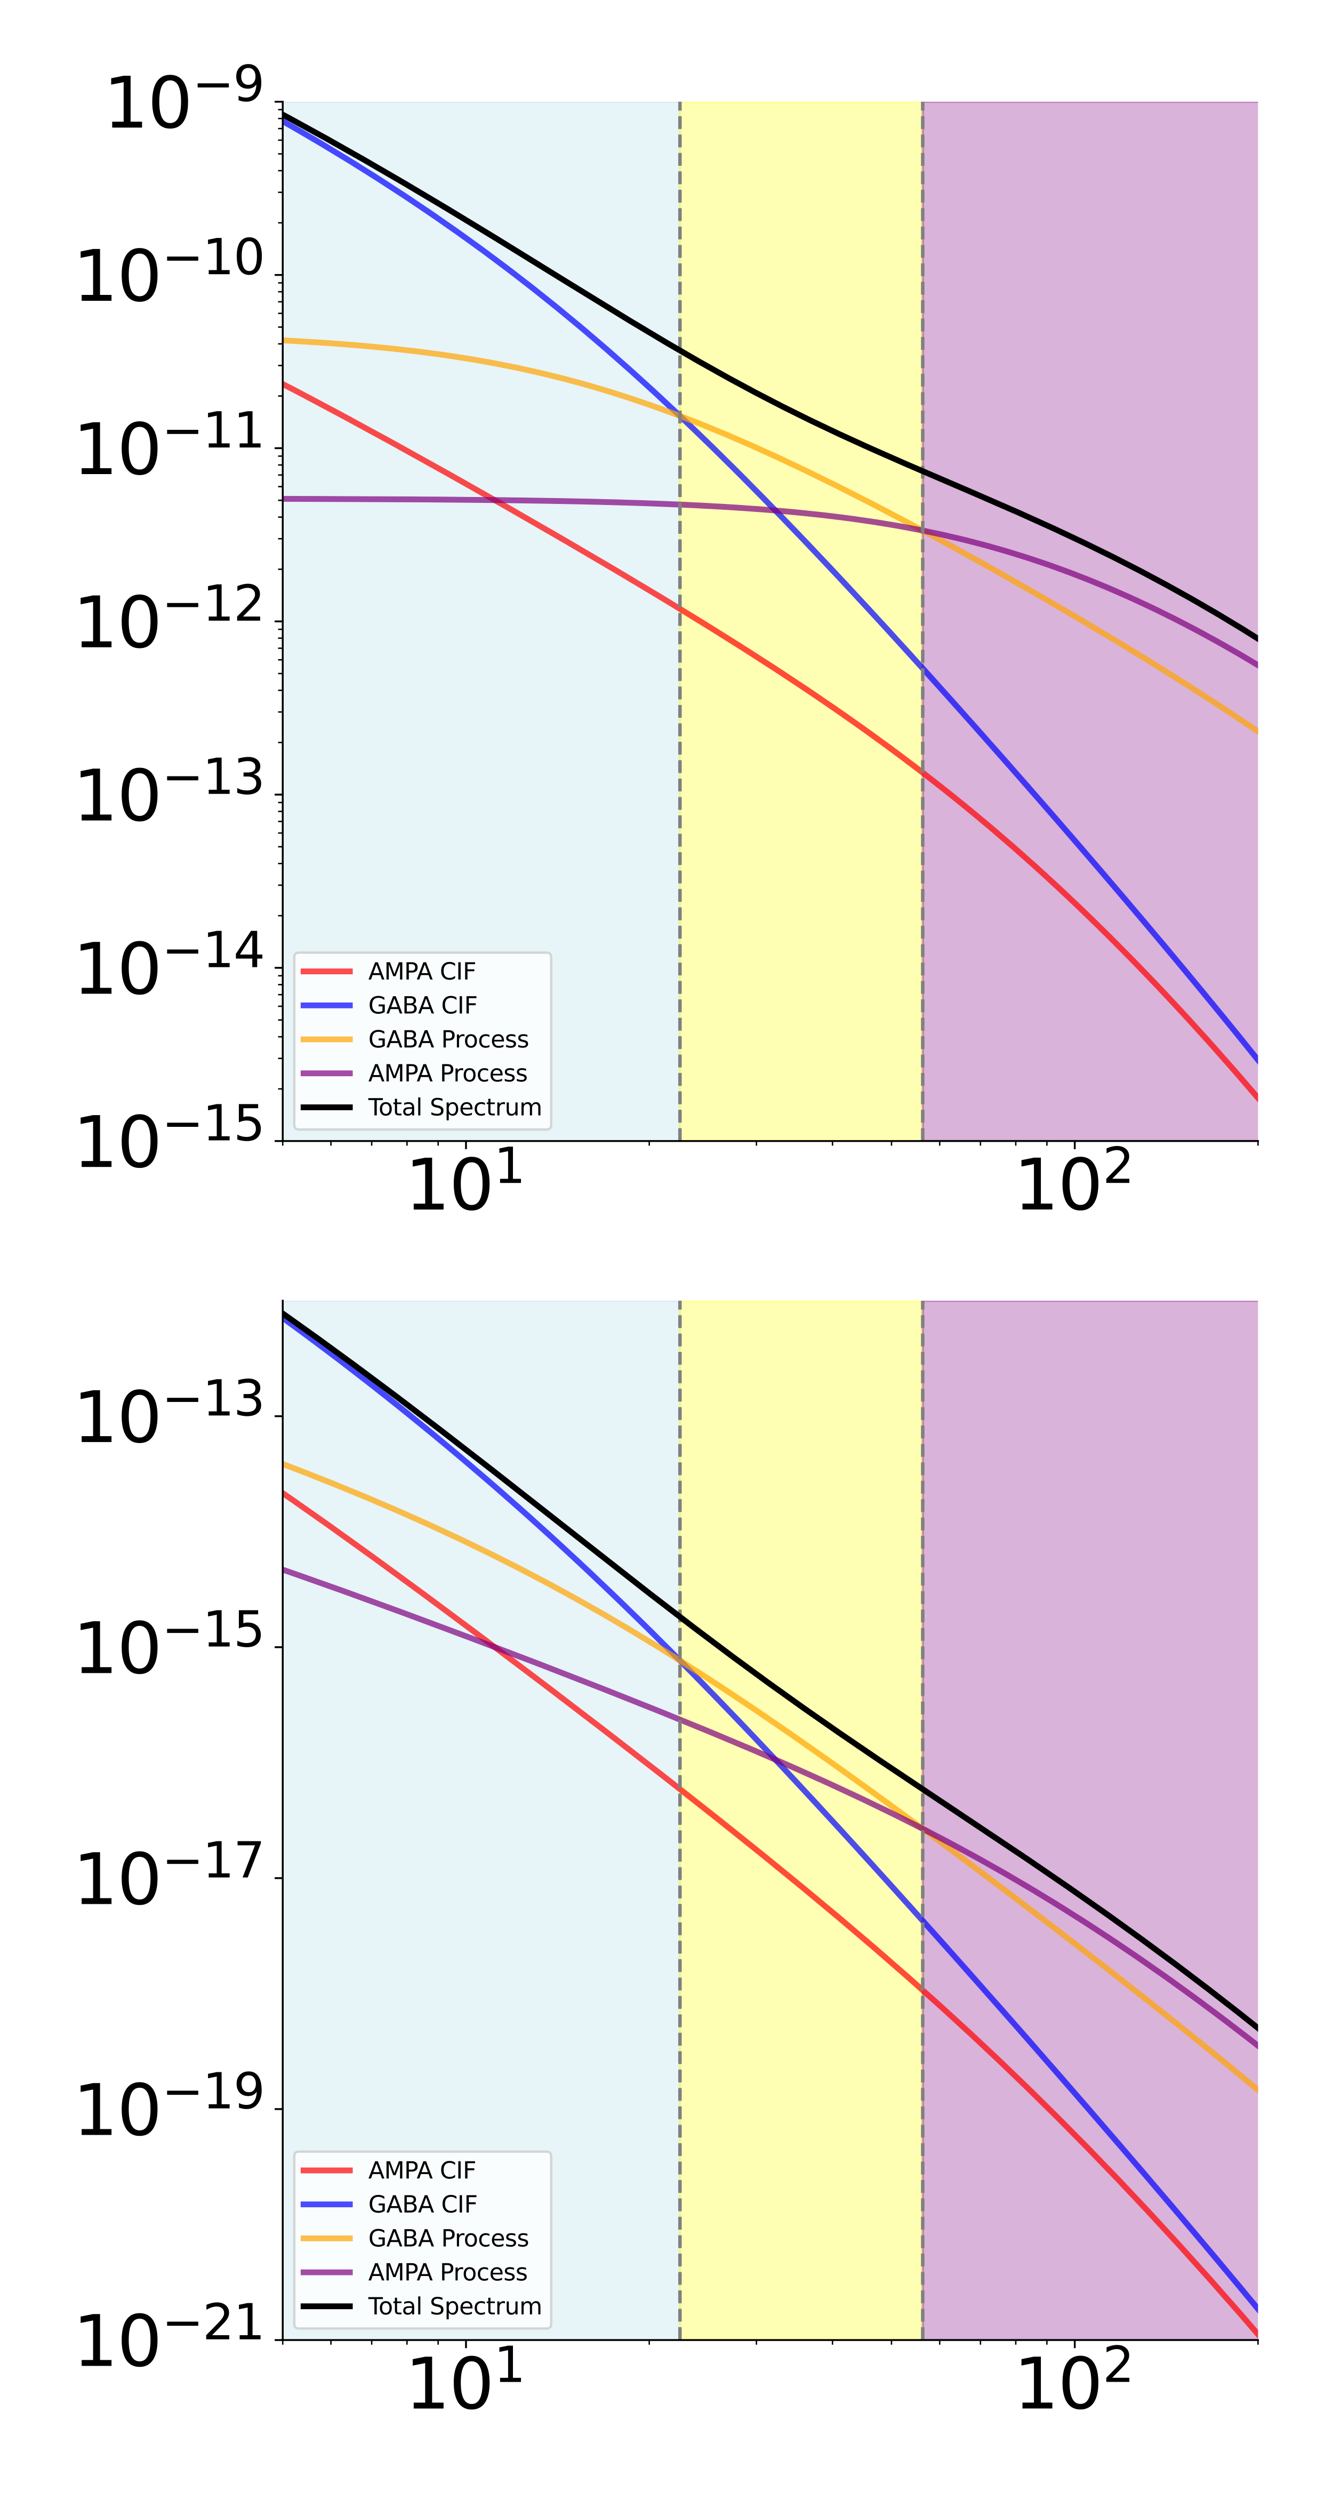 <?xml version="1.0" encoding="utf-8" standalone="no"?>
<!DOCTYPE svg PUBLIC "-//W3C//DTD SVG 1.1//EN"
  "http://www.w3.org/Graphics/SVG/1.1/DTD/svg11.dtd">
<svg xmlns:xlink="http://www.w3.org/1999/xlink" width="576pt" height="1080pt" viewBox="0 0 576 1080" xmlns="http://www.w3.org/2000/svg" version="1.1">
 <defs>
  <style type="text/css">*{stroke-linejoin: round; stroke-linecap: butt}</style>
 </defs>
 <g id="figure_1">
  <g id="patch_1">
   <path d="M 0 1080 
L 576 1080 
L 576 0 
L 0 0 
z
" style="fill: #ffffff"/>
  </g>
  <g id="axes_1">
   <g id="patch_2">
    <path d="M 122.171 492.986 
L 543.6 492.986 
L 543.6 43.956 
L 122.171 43.956 
z
" style="fill: #ffffff"/>
   </g>
   <g id="patch_3">
    <path d="M -263115.838 492.986 
L -263115.838 43.956 
L 293.819 43.956 
L 293.819 492.986 
z
" clip-path="url(#pad8783cf71)" style="fill: #add8e6; opacity: 0.3; stroke: #add8e6; stroke-linejoin: miter"/>
   </g>
   <g id="patch_4">
    <path d="M 293.819 492.986 
L 293.819 43.956 
L 398.722 43.956 
L 398.722 492.986 
z
" clip-path="url(#pad8783cf71)" style="fill: #ffff00; opacity: 0.3; stroke: #ffff00; stroke-linejoin: miter"/>
   </g>
   <g id="patch_5">
    <path d="M 398.722 492.986 
L 398.722 43.956 
L 911.334 43.956 
L 911.334 492.986 
z
" clip-path="url(#pad8783cf71)" style="fill: #800080; opacity: 0.3; stroke: #800080; stroke-linejoin: miter"/>
   </g>
   <g id="matplotlib.axis_1">
    <g id="xtick_1">
     <g id="line2d_1">
      <defs>
       <path id="mfd98eb12a0" d="M 0 0 
L 0 3.5 
" style="stroke: #000000; stroke-width: 0.8"/>
      </defs>
      <g>
       <use xlink:href="#mfd98eb12a0" x="201.359" y="492.986" style="stroke: #000000; stroke-width: 0.8"/>
      </g>
     </g>
     <g id="text_1">
      <!-- $\mathdefault{10^{1}}$ -->
      <g transform="translate(174.959 522.781)scale(0.3 -0.3)">
       <defs>
        <path id="DejaVuSans-31" d="M 794 531 
L 1825 531 
L 1825 4091 
L 703 3866 
L 703 4441 
L 1819 4666 
L 2450 4666 
L 2450 531 
L 3481 531 
L 3481 0 
L 794 0 
L 794 531 
z
" transform="scale(0.016)"/>
        <path id="DejaVuSans-30" d="M 2034 4250 
Q 1547 4250 1301 3770 
Q 1056 3291 1056 2328 
Q 1056 1369 1301 889 
Q 1547 409 2034 409 
Q 2525 409 2770 889 
Q 3016 1369 3016 2328 
Q 3016 3291 2770 3770 
Q 2525 4250 2034 4250 
z
M 2034 4750 
Q 2819 4750 3233 4129 
Q 3647 3509 3647 2328 
Q 3647 1150 3233 529 
Q 2819 -91 2034 -91 
Q 1250 -91 836 529 
Q 422 1150 422 2328 
Q 422 3509 836 4129 
Q 1250 4750 2034 4750 
z
" transform="scale(0.016)"/>
       </defs>
       <use xlink:href="#DejaVuSans-31" transform="translate(0 0.684)"/>
       <use xlink:href="#DejaVuSans-30" transform="translate(63.623 0.684)"/>
       <use xlink:href="#DejaVuSans-31" transform="translate(128.203 38.966)scale(0.7)"/>
      </g>
     </g>
    </g>
    <g id="xtick_2">
     <g id="line2d_2">
      <g>
       <use xlink:href="#mfd98eb12a0" x="464.413" y="492.986" style="stroke: #000000; stroke-width: 0.8"/>
      </g>
     </g>
     <g id="text_2">
      <!-- $\mathdefault{10^{2}}$ -->
      <g transform="translate(438.013 522.781)scale(0.3 -0.3)">
       <defs>
        <path id="DejaVuSans-32" d="M 1228 531 
L 3431 531 
L 3431 0 
L 469 0 
L 469 531 
Q 828 903 1448 1529 
Q 2069 2156 2228 2338 
Q 2531 2678 2651 2914 
Q 2772 3150 2772 3378 
Q 2772 3750 2511 3984 
Q 2250 4219 1831 4219 
Q 1534 4219 1204 4116 
Q 875 4013 500 3803 
L 500 4441 
Q 881 4594 1212 4672 
Q 1544 4750 1819 4750 
Q 2544 4750 2975 4387 
Q 3406 4025 3406 3419 
Q 3406 3131 3298 2873 
Q 3191 2616 2906 2266 
Q 2828 2175 2409 1742 
Q 1991 1309 1228 531 
z
" transform="scale(0.016)"/>
       </defs>
       <use xlink:href="#DejaVuSans-31" transform="translate(0 0.766)"/>
       <use xlink:href="#DejaVuSans-30" transform="translate(63.623 0.766)"/>
       <use xlink:href="#DejaVuSans-32" transform="translate(128.203 39.047)scale(0.7)"/>
      </g>
     </g>
    </g>
    <g id="xtick_3">
     <g id="line2d_3">
      <defs>
       <path id="m81e8692623" d="M 0 0 
L 0 2 
" style="stroke: #000000; stroke-width: 0.6"/>
      </defs>
      <g>
       <use xlink:href="#m81e8692623" x="122.171" y="492.986" style="stroke: #000000; stroke-width: 0.6"/>
      </g>
     </g>
    </g>
    <g id="xtick_4">
     <g id="line2d_4">
      <g>
       <use xlink:href="#m81e8692623" x="143" y="492.986" style="stroke: #000000; stroke-width: 0.6"/>
      </g>
     </g>
    </g>
    <g id="xtick_5">
     <g id="line2d_5">
      <g>
       <use xlink:href="#m81e8692623" x="160.611" y="492.986" style="stroke: #000000; stroke-width: 0.6"/>
      </g>
     </g>
    </g>
    <g id="xtick_6">
     <g id="line2d_6">
      <g>
       <use xlink:href="#m81e8692623" x="175.866" y="492.986" style="stroke: #000000; stroke-width: 0.6"/>
      </g>
     </g>
    </g>
    <g id="xtick_7">
     <g id="line2d_7">
      <g>
       <use xlink:href="#m81e8692623" x="189.322" y="492.986" style="stroke: #000000; stroke-width: 0.6"/>
      </g>
     </g>
    </g>
    <g id="xtick_8">
     <g id="line2d_8">
      <g>
       <use xlink:href="#m81e8692623" x="280.546" y="492.986" style="stroke: #000000; stroke-width: 0.6"/>
      </g>
     </g>
    </g>
    <g id="xtick_9">
     <g id="line2d_9">
      <g>
       <use xlink:href="#m81e8692623" x="326.867" y="492.986" style="stroke: #000000; stroke-width: 0.6"/>
      </g>
     </g>
    </g>
    <g id="xtick_10">
     <g id="line2d_10">
      <g>
       <use xlink:href="#m81e8692623" x="359.733" y="492.986" style="stroke: #000000; stroke-width: 0.6"/>
      </g>
     </g>
    </g>
    <g id="xtick_11">
     <g id="line2d_11">
      <g>
       <use xlink:href="#m81e8692623" x="385.226" y="492.986" style="stroke: #000000; stroke-width: 0.6"/>
      </g>
     </g>
    </g>
    <g id="xtick_12">
     <g id="line2d_12">
      <g>
       <use xlink:href="#m81e8692623" x="406.055" y="492.986" style="stroke: #000000; stroke-width: 0.6"/>
      </g>
     </g>
    </g>
    <g id="xtick_13">
     <g id="line2d_13">
      <g>
       <use xlink:href="#m81e8692623" x="423.665" y="492.986" style="stroke: #000000; stroke-width: 0.6"/>
      </g>
     </g>
    </g>
    <g id="xtick_14">
     <g id="line2d_14">
      <g>
       <use xlink:href="#m81e8692623" x="438.92" y="492.986" style="stroke: #000000; stroke-width: 0.6"/>
      </g>
     </g>
    </g>
    <g id="xtick_15">
     <g id="line2d_15">
      <g>
       <use xlink:href="#m81e8692623" x="452.376" y="492.986" style="stroke: #000000; stroke-width: 0.6"/>
      </g>
     </g>
    </g>
    <g id="xtick_16">
     <g id="line2d_16">
      <g>
       <use xlink:href="#m81e8692623" x="543.6" y="492.986" style="stroke: #000000; stroke-width: 0.6"/>
      </g>
     </g>
    </g>
   </g>
   <g id="matplotlib.axis_2">
    <g id="ytick_1">
     <g id="line2d_17">
      <defs>
       <path id="mb63147ef0f" d="M 0 0 
L -3.5 0 
" style="stroke: #000000; stroke-width: 0.8"/>
      </defs>
      <g>
       <use xlink:href="#mb63147ef0f" x="122.171" y="492.986" style="stroke: #000000; stroke-width: 0.8"/>
      </g>
     </g>
     <g id="text_3">
      <!-- $\mathdefault{10^{-15}}$ -->
      <g transform="translate(31.471 504.384)scale(0.3 -0.3)">
       <defs>
        <path id="DejaVuSans-2212" d="M 678 2272 
L 4684 2272 
L 4684 1741 
L 678 1741 
L 678 2272 
z
" transform="scale(0.016)"/>
        <path id="DejaVuSans-35" d="M 691 4666 
L 3169 4666 
L 3169 4134 
L 1269 4134 
L 1269 2991 
Q 1406 3038 1543 3061 
Q 1681 3084 1819 3084 
Q 2600 3084 3056 2656 
Q 3513 2228 3513 1497 
Q 3513 744 3044 326 
Q 2575 -91 1722 -91 
Q 1428 -91 1123 -41 
Q 819 9 494 109 
L 494 744 
Q 775 591 1075 516 
Q 1375 441 1709 441 
Q 2250 441 2565 725 
Q 2881 1009 2881 1497 
Q 2881 1984 2565 2268 
Q 2250 2553 1709 2553 
Q 1456 2553 1204 2497 
Q 953 2441 691 2322 
L 691 4666 
z
" transform="scale(0.016)"/>
       </defs>
       <use xlink:href="#DejaVuSans-31" transform="translate(0 0.684)"/>
       <use xlink:href="#DejaVuSans-30" transform="translate(63.623 0.684)"/>
       <use xlink:href="#DejaVuSans-2212" transform="translate(128.203 38.966)scale(0.7)"/>
       <use xlink:href="#DejaVuSans-31" transform="translate(186.855 38.966)scale(0.7)"/>
       <use xlink:href="#DejaVuSans-35" transform="translate(231.392 38.966)scale(0.7)"/>
      </g>
     </g>
    </g>
    <g id="ytick_2">
     <g id="line2d_18">
      <g>
       <use xlink:href="#mb63147ef0f" x="122.171" y="418.148" style="stroke: #000000; stroke-width: 0.8"/>
      </g>
     </g>
     <g id="text_4">
      <!-- $\mathdefault{10^{-14}}$ -->
      <g transform="translate(31.471 429.545)scale(0.3 -0.3)">
       <defs>
        <path id="DejaVuSans-34" d="M 2419 4116 
L 825 1625 
L 2419 1625 
L 2419 4116 
z
M 2253 4666 
L 3047 4666 
L 3047 1625 
L 3713 1625 
L 3713 1100 
L 3047 1100 
L 3047 0 
L 2419 0 
L 2419 1100 
L 313 1100 
L 313 1709 
L 2253 4666 
z
" transform="scale(0.016)"/>
       </defs>
       <use xlink:href="#DejaVuSans-31" transform="translate(0 0.684)"/>
       <use xlink:href="#DejaVuSans-30" transform="translate(63.623 0.684)"/>
       <use xlink:href="#DejaVuSans-2212" transform="translate(128.203 38.966)scale(0.7)"/>
       <use xlink:href="#DejaVuSans-31" transform="translate(186.855 38.966)scale(0.7)"/>
       <use xlink:href="#DejaVuSans-34" transform="translate(231.392 38.966)scale(0.7)"/>
      </g>
     </g>
    </g>
    <g id="ytick_3">
     <g id="line2d_19">
      <g>
       <use xlink:href="#mb63147ef0f" x="122.171" y="343.309" style="stroke: #000000; stroke-width: 0.8"/>
      </g>
     </g>
     <g id="text_5">
      <!-- $\mathdefault{10^{-13}}$ -->
      <g transform="translate(31.471 354.707)scale(0.3 -0.3)">
       <defs>
        <path id="DejaVuSans-33" d="M 2597 2516 
Q 3050 2419 3304 2112 
Q 3559 1806 3559 1356 
Q 3559 666 3084 287 
Q 2609 -91 1734 -91 
Q 1441 -91 1130 -33 
Q 819 25 488 141 
L 488 750 
Q 750 597 1062 519 
Q 1375 441 1716 441 
Q 2309 441 2620 675 
Q 2931 909 2931 1356 
Q 2931 1769 2642 2001 
Q 2353 2234 1838 2234 
L 1294 2234 
L 1294 2753 
L 1863 2753 
Q 2328 2753 2575 2939 
Q 2822 3125 2822 3475 
Q 2822 3834 2567 4026 
Q 2313 4219 1838 4219 
Q 1578 4219 1281 4162 
Q 984 4106 628 3988 
L 628 4550 
Q 988 4650 1302 4700 
Q 1616 4750 1894 4750 
Q 2613 4750 3031 4423 
Q 3450 4097 3450 3541 
Q 3450 3153 3228 2886 
Q 3006 2619 2597 2516 
z
" transform="scale(0.016)"/>
       </defs>
       <use xlink:href="#DejaVuSans-31" transform="translate(0 0.766)"/>
       <use xlink:href="#DejaVuSans-30" transform="translate(63.623 0.766)"/>
       <use xlink:href="#DejaVuSans-2212" transform="translate(128.203 39.047)scale(0.7)"/>
       <use xlink:href="#DejaVuSans-31" transform="translate(186.855 39.047)scale(0.7)"/>
       <use xlink:href="#DejaVuSans-33" transform="translate(231.392 39.047)scale(0.7)"/>
      </g>
     </g>
    </g>
    <g id="ytick_4">
     <g id="line2d_20">
      <g>
       <use xlink:href="#mb63147ef0f" x="122.171" y="268.471" style="stroke: #000000; stroke-width: 0.8"/>
      </g>
     </g>
     <g id="text_6">
      <!-- $\mathdefault{10^{-12}}$ -->
      <g transform="translate(31.471 279.869)scale(0.3 -0.3)">
       <use xlink:href="#DejaVuSans-31" transform="translate(0 0.766)"/>
       <use xlink:href="#DejaVuSans-30" transform="translate(63.623 0.766)"/>
       <use xlink:href="#DejaVuSans-2212" transform="translate(128.203 39.047)scale(0.7)"/>
       <use xlink:href="#DejaVuSans-31" transform="translate(186.855 39.047)scale(0.7)"/>
       <use xlink:href="#DejaVuSans-32" transform="translate(231.392 39.047)scale(0.7)"/>
      </g>
     </g>
    </g>
    <g id="ytick_5">
     <g id="line2d_21">
      <g>
       <use xlink:href="#mb63147ef0f" x="122.171" y="193.633" style="stroke: #000000; stroke-width: 0.8"/>
      </g>
     </g>
     <g id="text_7">
      <!-- $\mathdefault{10^{-11}}$ -->
      <g transform="translate(31.471 205.03)scale(0.3 -0.3)">
       <use xlink:href="#DejaVuSans-31" transform="translate(0 0.684)"/>
       <use xlink:href="#DejaVuSans-30" transform="translate(63.623 0.684)"/>
       <use xlink:href="#DejaVuSans-2212" transform="translate(128.203 38.966)scale(0.7)"/>
       <use xlink:href="#DejaVuSans-31" transform="translate(186.855 38.966)scale(0.7)"/>
       <use xlink:href="#DejaVuSans-31" transform="translate(231.392 38.966)scale(0.7)"/>
      </g>
     </g>
    </g>
    <g id="ytick_6">
     <g id="line2d_22">
      <g>
       <use xlink:href="#mb63147ef0f" x="122.171" y="118.794" style="stroke: #000000; stroke-width: 0.8"/>
      </g>
     </g>
     <g id="text_8">
      <!-- $\mathdefault{10^{-10}}$ -->
      <g transform="translate(31.471 130.192)scale(0.3 -0.3)">
       <use xlink:href="#DejaVuSans-31" transform="translate(0 0.766)"/>
       <use xlink:href="#DejaVuSans-30" transform="translate(63.623 0.766)"/>
       <use xlink:href="#DejaVuSans-2212" transform="translate(128.203 39.047)scale(0.7)"/>
       <use xlink:href="#DejaVuSans-31" transform="translate(186.855 39.047)scale(0.7)"/>
       <use xlink:href="#DejaVuSans-30" transform="translate(231.392 39.047)scale(0.7)"/>
      </g>
     </g>
    </g>
    <g id="ytick_7">
     <g id="line2d_23">
      <g>
       <use xlink:href="#mb63147ef0f" x="122.171" y="43.956" style="stroke: #000000; stroke-width: 0.8"/>
      </g>
     </g>
     <g id="text_9">
      <!-- $\mathdefault{10^{-9}}$ -->
      <g transform="translate(44.671 55.354)scale(0.3 -0.3)">
       <defs>
        <path id="DejaVuSans-39" d="M 703 97 
L 703 672 
Q 941 559 1184 500 
Q 1428 441 1663 441 
Q 2288 441 2617 861 
Q 2947 1281 2994 2138 
Q 2813 1869 2534 1725 
Q 2256 1581 1919 1581 
Q 1219 1581 811 2004 
Q 403 2428 403 3163 
Q 403 3881 828 4315 
Q 1253 4750 1959 4750 
Q 2769 4750 3195 4129 
Q 3622 3509 3622 2328 
Q 3622 1225 3098 567 
Q 2575 -91 1691 -91 
Q 1453 -91 1209 -44 
Q 966 3 703 97 
z
M 1959 2075 
Q 2384 2075 2632 2365 
Q 2881 2656 2881 3163 
Q 2881 3666 2632 3958 
Q 2384 4250 1959 4250 
Q 1534 4250 1286 3958 
Q 1038 3666 1038 3163 
Q 1038 2656 1286 2365 
Q 1534 2075 1959 2075 
z
" transform="scale(0.016)"/>
       </defs>
       <use xlink:href="#DejaVuSans-31" transform="translate(0 0.766)"/>
       <use xlink:href="#DejaVuSans-30" transform="translate(63.623 0.766)"/>
       <use xlink:href="#DejaVuSans-2212" transform="translate(128.203 39.047)scale(0.7)"/>
       <use xlink:href="#DejaVuSans-39" transform="translate(186.855 39.047)scale(0.7)"/>
      </g>
     </g>
    </g>
    <g id="ytick_8">
     <g id="line2d_24">
      <defs>
       <path id="mf91431de20" d="M 0 0 
L -2 0 
" style="stroke: #000000; stroke-width: 0.6"/>
      </defs>
      <g>
       <use xlink:href="#mf91431de20" x="122.171" y="470.457" style="stroke: #000000; stroke-width: 0.6"/>
      </g>
     </g>
    </g>
    <g id="ytick_9">
     <g id="line2d_25">
      <g>
       <use xlink:href="#mf91431de20" x="122.171" y="457.279" style="stroke: #000000; stroke-width: 0.6"/>
      </g>
     </g>
    </g>
    <g id="ytick_10">
     <g id="line2d_26">
      <g>
       <use xlink:href="#mf91431de20" x="122.171" y="447.929" style="stroke: #000000; stroke-width: 0.6"/>
      </g>
     </g>
    </g>
    <g id="ytick_11">
     <g id="line2d_27">
      <g>
       <use xlink:href="#mf91431de20" x="122.171" y="440.676" style="stroke: #000000; stroke-width: 0.6"/>
      </g>
     </g>
    </g>
    <g id="ytick_12">
     <g id="line2d_28">
      <g>
       <use xlink:href="#mf91431de20" x="122.171" y="434.75" style="stroke: #000000; stroke-width: 0.6"/>
      </g>
     </g>
    </g>
    <g id="ytick_13">
     <g id="line2d_29">
      <g>
       <use xlink:href="#mf91431de20" x="122.171" y="429.74" style="stroke: #000000; stroke-width: 0.6"/>
      </g>
     </g>
    </g>
    <g id="ytick_14">
     <g id="line2d_30">
      <g>
       <use xlink:href="#mf91431de20" x="122.171" y="425.4" style="stroke: #000000; stroke-width: 0.6"/>
      </g>
     </g>
    </g>
    <g id="ytick_15">
     <g id="line2d_31">
      <g>
       <use xlink:href="#mf91431de20" x="122.171" y="421.572" style="stroke: #000000; stroke-width: 0.6"/>
      </g>
     </g>
    </g>
    <g id="ytick_16">
     <g id="line2d_32">
      <g>
       <use xlink:href="#mf91431de20" x="122.171" y="395.619" style="stroke: #000000; stroke-width: 0.6"/>
      </g>
     </g>
    </g>
    <g id="ytick_17">
     <g id="line2d_33">
      <g>
       <use xlink:href="#mf91431de20" x="122.171" y="382.441" style="stroke: #000000; stroke-width: 0.6"/>
      </g>
     </g>
    </g>
    <g id="ytick_18">
     <g id="line2d_34">
      <g>
       <use xlink:href="#mf91431de20" x="122.171" y="373.091" style="stroke: #000000; stroke-width: 0.6"/>
      </g>
     </g>
    </g>
    <g id="ytick_19">
     <g id="line2d_35">
      <g>
       <use xlink:href="#mf91431de20" x="122.171" y="365.838" style="stroke: #000000; stroke-width: 0.6"/>
      </g>
     </g>
    </g>
    <g id="ytick_20">
     <g id="line2d_36">
      <g>
       <use xlink:href="#mf91431de20" x="122.171" y="359.912" style="stroke: #000000; stroke-width: 0.6"/>
      </g>
     </g>
    </g>
    <g id="ytick_21">
     <g id="line2d_37">
      <g>
       <use xlink:href="#mf91431de20" x="122.171" y="354.902" style="stroke: #000000; stroke-width: 0.6"/>
      </g>
     </g>
    </g>
    <g id="ytick_22">
     <g id="line2d_38">
      <g>
       <use xlink:href="#mf91431de20" x="122.171" y="350.562" style="stroke: #000000; stroke-width: 0.6"/>
      </g>
     </g>
    </g>
    <g id="ytick_23">
     <g id="line2d_39">
      <g>
       <use xlink:href="#mf91431de20" x="122.171" y="346.734" style="stroke: #000000; stroke-width: 0.6"/>
      </g>
     </g>
    </g>
    <g id="ytick_24">
     <g id="line2d_40">
      <g>
       <use xlink:href="#mf91431de20" x="122.171" y="320.781" style="stroke: #000000; stroke-width: 0.6"/>
      </g>
     </g>
    </g>
    <g id="ytick_25">
     <g id="line2d_41">
      <g>
       <use xlink:href="#mf91431de20" x="122.171" y="307.602" style="stroke: #000000; stroke-width: 0.6"/>
      </g>
     </g>
    </g>
    <g id="ytick_26">
     <g id="line2d_42">
      <g>
       <use xlink:href="#mf91431de20" x="122.171" y="298.252" style="stroke: #000000; stroke-width: 0.6"/>
      </g>
     </g>
    </g>
    <g id="ytick_27">
     <g id="line2d_43">
      <g>
       <use xlink:href="#mf91431de20" x="122.171" y="291" style="stroke: #000000; stroke-width: 0.6"/>
      </g>
     </g>
    </g>
    <g id="ytick_28">
     <g id="line2d_44">
      <g>
       <use xlink:href="#mf91431de20" x="122.171" y="285.074" style="stroke: #000000; stroke-width: 0.6"/>
      </g>
     </g>
    </g>
    <g id="ytick_29">
     <g id="line2d_45">
      <g>
       <use xlink:href="#mf91431de20" x="122.171" y="280.064" style="stroke: #000000; stroke-width: 0.6"/>
      </g>
     </g>
    </g>
    <g id="ytick_30">
     <g id="line2d_46">
      <g>
       <use xlink:href="#mf91431de20" x="122.171" y="275.724" style="stroke: #000000; stroke-width: 0.6"/>
      </g>
     </g>
    </g>
    <g id="ytick_31">
     <g id="line2d_47">
      <g>
       <use xlink:href="#mf91431de20" x="122.171" y="271.895" style="stroke: #000000; stroke-width: 0.6"/>
      </g>
     </g>
    </g>
    <g id="ytick_32">
     <g id="line2d_48">
      <g>
       <use xlink:href="#mf91431de20" x="122.171" y="245.942" style="stroke: #000000; stroke-width: 0.6"/>
      </g>
     </g>
    </g>
    <g id="ytick_33">
     <g id="line2d_49">
      <g>
       <use xlink:href="#mf91431de20" x="122.171" y="232.764" style="stroke: #000000; stroke-width: 0.6"/>
      </g>
     </g>
    </g>
    <g id="ytick_34">
     <g id="line2d_50">
      <g>
       <use xlink:href="#mf91431de20" x="122.171" y="223.414" style="stroke: #000000; stroke-width: 0.6"/>
      </g>
     </g>
    </g>
    <g id="ytick_35">
     <g id="line2d_51">
      <g>
       <use xlink:href="#mf91431de20" x="122.171" y="216.161" style="stroke: #000000; stroke-width: 0.6"/>
      </g>
     </g>
    </g>
    <g id="ytick_36">
     <g id="line2d_52">
      <g>
       <use xlink:href="#mf91431de20" x="122.171" y="210.235" style="stroke: #000000; stroke-width: 0.6"/>
      </g>
     </g>
    </g>
    <g id="ytick_37">
     <g id="line2d_53">
      <g>
       <use xlink:href="#mf91431de20" x="122.171" y="205.225" style="stroke: #000000; stroke-width: 0.6"/>
      </g>
     </g>
    </g>
    <g id="ytick_38">
     <g id="line2d_54">
      <g>
       <use xlink:href="#mf91431de20" x="122.171" y="200.885" style="stroke: #000000; stroke-width: 0.6"/>
      </g>
     </g>
    </g>
    <g id="ytick_39">
     <g id="line2d_55">
      <g>
       <use xlink:href="#mf91431de20" x="122.171" y="197.057" style="stroke: #000000; stroke-width: 0.6"/>
      </g>
     </g>
    </g>
    <g id="ytick_40">
     <g id="line2d_56">
      <g>
       <use xlink:href="#mf91431de20" x="122.171" y="171.104" style="stroke: #000000; stroke-width: 0.6"/>
      </g>
     </g>
    </g>
    <g id="ytick_41">
     <g id="line2d_57">
      <g>
       <use xlink:href="#mf91431de20" x="122.171" y="157.926" style="stroke: #000000; stroke-width: 0.6"/>
      </g>
     </g>
    </g>
    <g id="ytick_42">
     <g id="line2d_58">
      <g>
       <use xlink:href="#mf91431de20" x="122.171" y="148.576" style="stroke: #000000; stroke-width: 0.6"/>
      </g>
     </g>
    </g>
    <g id="ytick_43">
     <g id="line2d_59">
      <g>
       <use xlink:href="#mf91431de20" x="122.171" y="141.323" style="stroke: #000000; stroke-width: 0.6"/>
      </g>
     </g>
    </g>
    <g id="ytick_44">
     <g id="line2d_60">
      <g>
       <use xlink:href="#mf91431de20" x="122.171" y="135.397" style="stroke: #000000; stroke-width: 0.6"/>
      </g>
     </g>
    </g>
    <g id="ytick_45">
     <g id="line2d_61">
      <g>
       <use xlink:href="#mf91431de20" x="122.171" y="130.387" style="stroke: #000000; stroke-width: 0.6"/>
      </g>
     </g>
    </g>
    <g id="ytick_46">
     <g id="line2d_62">
      <g>
       <use xlink:href="#mf91431de20" x="122.171" y="126.047" style="stroke: #000000; stroke-width: 0.6"/>
      </g>
     </g>
    </g>
    <g id="ytick_47">
     <g id="line2d_63">
      <g>
       <use xlink:href="#mf91431de20" x="122.171" y="122.219" style="stroke: #000000; stroke-width: 0.6"/>
      </g>
     </g>
    </g>
    <g id="ytick_48">
     <g id="line2d_64">
      <g>
       <use xlink:href="#mf91431de20" x="122.171" y="96.266" style="stroke: #000000; stroke-width: 0.6"/>
      </g>
     </g>
    </g>
    <g id="ytick_49">
     <g id="line2d_65">
      <g>
       <use xlink:href="#mf91431de20" x="122.171" y="83.087" style="stroke: #000000; stroke-width: 0.6"/>
      </g>
     </g>
    </g>
    <g id="ytick_50">
     <g id="line2d_66">
      <g>
       <use xlink:href="#mf91431de20" x="122.171" y="73.737" style="stroke: #000000; stroke-width: 0.6"/>
      </g>
     </g>
    </g>
    <g id="ytick_51">
     <g id="line2d_67">
      <g>
       <use xlink:href="#mf91431de20" x="122.171" y="66.485" style="stroke: #000000; stroke-width: 0.6"/>
      </g>
     </g>
    </g>
    <g id="ytick_52">
     <g id="line2d_68">
      <g>
       <use xlink:href="#mf91431de20" x="122.171" y="60.559" style="stroke: #000000; stroke-width: 0.6"/>
      </g>
     </g>
    </g>
    <g id="ytick_53">
     <g id="line2d_69">
      <g>
       <use xlink:href="#mf91431de20" x="122.171" y="55.549" style="stroke: #000000; stroke-width: 0.6"/>
      </g>
     </g>
    </g>
    <g id="ytick_54">
     <g id="line2d_70">
      <g>
       <use xlink:href="#mf91431de20" x="122.171" y="51.209" style="stroke: #000000; stroke-width: 0.6"/>
      </g>
     </g>
    </g>
    <g id="ytick_55">
     <g id="line2d_71">
      <g>
       <use xlink:href="#mf91431de20" x="122.171" y="47.38" style="stroke: #000000; stroke-width: 0.6"/>
      </g>
     </g>
    </g>
   </g>
   <g id="line2d_72">
    <path d="M -1 113.005 
L 8.64 116.046 
L 18.471 119.38 
L 28.555 123.038 
L 38.91 127.031 
L 49.661 131.417 
L 60.925 136.254 
L 72.855 141.621 
L 85.592 147.598 
L 99.373 154.314 
L 114.426 161.902 
L 131.095 170.558 
L 149.764 180.51 
L 170.812 191.986 
L 194.338 205.072 
L 219.612 219.385 
L 244.78 233.892 
L 268.039 247.549 
L 288.733 259.954 
L 307.066 271.197 
L 323.46 281.507 
L 338.326 291.116 
L 351.992 300.212 
L 364.724 308.949 
L 376.72 317.45 
L 388.145 325.817 
L 399.127 334.134 
L 409.777 342.478 
L 420.186 350.915 
L 430.435 359.509 
L 440.593 368.316 
L 450.721 377.393 
L 460.872 386.789 
L 471.092 396.554 
L 481.42 406.73 
L 491.881 417.351 
L 502.489 428.44 
L 513.245 440.005 
L 524.134 452.043 
L 535.133 464.534 
L 546.21 477.451 
L 557.335 490.767 
L 568.486 504.461 
L 577 515.153 
M 577 515.153 
L 565.771 501.094 
L 554.561 487.414 
L 543.377 474.115 
L 532.238 461.214 
L 521.178 448.743 
L 510.227 436.727 
L 499.41 425.188 
L 488.743 414.133 
L 478.226 403.55 
L 467.844 393.417 
L 457.57 383.7 
L 447.369 374.356 
L 437.193 365.335 
L 426.988 356.586 
L 416.69 348.049 
L 406.233 339.67 
L 395.536 331.384 
L 384.512 323.126 
L 373.052 314.822 
L 361.031 306.387 
L 348.295 297.724 
L 334.651 288.715 
L 319.859 279.219 
L 303.621 269.063 
L 285.566 258.037 
L 265.293 245.922 
L 242.553 232.597 
L 217.694 218.29 
L 192.205 203.875 
L 168.116 190.503 
L 146.543 178.776 
L 127.491 168.667 
L 110.594 159.948 
L 95.389 152.348 
L 81.535 145.669 
L 68.755 139.75 
L 56.799 134.455 
L 45.508 129.695 
L 34.715 125.385 
L 24.365 121.49 
L 14.335 117.949 
L 4.517 114.717 
L -1 113.005 
L -1 113.005 
" clip-path="url(#pad8783cf71)" style="fill: none; stroke: #ff0000; stroke-opacity: 0.7; stroke-width: 2.5; stroke-linecap: square"/>
   </g>
   <g id="line2d_73">
    <path d="M 5.635 -1 
L 15.139 2.222 
L 24.857 5.753 
L 34.715 9.573 
L 44.824 13.728 
L 55.244 18.253 
L 65.996 23.165 
L 77.174 28.519 
L 88.719 34.297 
L 100.643 40.515 
L 112.848 47.132 
L 125.24 54.105 
L 137.673 61.355 
L 150.011 68.806 
L 162.157 76.401 
L 174.024 84.083 
L 185.576 91.826 
L 196.814 99.624 
L 207.788 107.509 
L 218.552 115.517 
L 229.157 123.684 
L 239.673 132.063 
L 250.17 140.712 
L 260.72 149.694 
L 271.411 159.089 
L 282.326 168.979 
L 293.562 179.463 
L 305.227 190.652 
L 317.456 202.695 
L 330.399 215.756 
L 344.231 230.036 
L 359.168 245.78 
L 375.436 263.256 
L 393.246 282.719 
L 412.668 304.279 
L 433.424 327.654 
L 454.716 351.968 
L 475.47 376.002 
L 494.909 398.849 
L 512.797 420.211 
L 529.244 440.195 
L 544.488 459.063 
L 558.781 477.105 
L 572.349 494.588 
L 577 500.668 
M 577 500.668 
L 563.755 483.472 
L 549.932 465.892 
L 535.333 447.688 
L 519.733 428.595 
L 502.893 408.34 
L 484.605 386.695 
L 464.813 363.618 
L 443.832 339.497 
L 422.501 315.312 
L 401.902 292.288 
L 382.773 271.235 
L 365.319 252.35 
L 349.408 235.457 
L 334.797 220.263 
L 321.247 206.489 
L 308.542 193.887 
L 296.503 182.255 
L 284.981 171.428 
L 273.849 161.273 
L 262.999 151.672 
L 252.333 142.53 
L 241.773 133.77 
L 231.229 125.312 
L 220.633 117.097 
L 209.927 109.078 
L 199.023 101.19 
L 187.895 93.413 
L 176.477 85.705 
L 164.756 78.061 
L 152.738 70.489 
L 140.469 63.021 
L 128.023 55.705 
L 115.54 48.625 
L 103.182 41.871 
L 91.077 35.507 
L 79.325 29.577 
L 67.918 24.068 
L 56.923 19.004 
L 46.324 14.365 
L 36.057 10.111 
L 26.076 6.213 
L 16.29 2.628 
L 6.645 -0.669 
L 5.635 -1 
L 5.635 -1 
" clip-path="url(#pad8783cf71)" style="fill: none; stroke: #0000ff; stroke-opacity: 0.7; stroke-width: 2.5; stroke-linecap: square"/>
   </g>
   <g id="line2d_74">
    <path d="M -1 144.346 
L 38.621 144.712 
L 67.974 145.197 
L 91.443 145.801 
L 111.171 146.524 
L 128.32 147.372 
L 143.575 148.344 
L 157.416 149.446 
L 170.173 150.682 
L 182.06 152.055 
L 193.296 153.575 
L 204.002 155.245 
L 214.321 157.08 
L 224.327 159.083 
L 234.118 161.27 
L 243.774 163.653 
L 253.366 166.25 
L 262.968 169.08 
L 272.642 172.163 
L 282.463 175.528 
L 292.508 179.205 
L 302.85 183.23 
L 313.586 187.649 
L 324.817 192.514 
L 336.658 197.888 
L 349.25 203.85 
L 362.738 210.485 
L 377.282 217.892 
L 393.011 226.155 
L 409.96 235.312 
L 427.956 245.291 
L 446.514 255.835 
L 464.922 266.549 
L 482.54 277.058 
L 499.024 287.146 
L 514.323 296.766 
L 528.542 305.967 
L 541.842 314.837 
L 554.391 323.47 
L 566.342 331.96 
L 577 339.774 
M 577 339.774 
L 565.568 331.402 
L 553.712 322.996 
L 541.306 314.473 
L 528.204 305.746 
L 514.253 296.722 
L 499.294 287.314 
L 483.201 277.457 
L 465.954 267.157 
L 447.759 256.552 
L 429.135 245.953 
L 410.807 235.777 
L 393.395 226.359 
L 377.204 217.851 
L 362.261 210.247 
L 348.449 203.464 
L 335.608 197.402 
L 323.567 191.961 
L 312.187 187.06 
L 301.334 182.625 
L 290.903 178.602 
L 280.788 174.937 
L 270.91 171.594 
L 261.196 168.54 
L 251.571 165.746 
L 241.956 163.187 
L 232.298 160.846 
L 222.517 158.704 
L 212.533 156.745 
L 202.268 154.959 
L 191.618 153.333 
L 180.481 151.859 
L 168.721 150.53 
L 156.18 149.338 
L 142.647 148.278 
L 127.824 147.344 
L 111.325 146.531 
L 92.623 145.838 
L 70.851 145.259 
L 44.618 144.793 
L 11.431 144.436 
L -1 144.346 
L -1 144.346 
" clip-path="url(#pad8783cf71)" style="fill: none; stroke: #ffa500; stroke-opacity: 0.7; stroke-width: 2.5; stroke-linecap: square"/>
   </g>
   <g id="line2d_75">
    <path d="M -1 215.406 
L 133.709 215.553 
L 189.878 215.824 
L 226.823 216.214 
L 254.696 216.723 
L 277.246 217.35 
L 296.321 218.098 
L 312.951 218.968 
L 327.789 219.962 
L 341.268 221.086 
L 353.696 222.342 
L 365.29 223.735 
L 376.227 225.271 
L 386.639 226.957 
L 396.633 228.798 
L 406.302 230.805 
L 415.717 232.985 
L 424.945 235.35 
L 434.042 237.91 
L 443.057 240.679 
L 452.034 243.668 
L 461.01 246.892 
L 470.02 250.364 
L 479.089 254.098 
L 488.239 258.107 
L 497.482 262.399 
L 506.823 266.983 
L 516.258 271.862 
L 525.778 277.036 
L 535.365 282.499 
L 544.997 288.245 
L 554.658 294.267 
L 564.331 300.559 
L 574.009 307.12 
L 577 309.202 
M 577 309.202 
L 567.276 302.527 
L 557.559 296.126 
L 547.85 289.996 
L 538.159 284.139 
L 528.504 278.563 
L 518.905 273.275 
L 509.382 268.282 
L 499.949 263.586 
L 490.616 259.187 
L 481.383 255.08 
L 472.239 251.256 
L 463.17 247.703 
L 454.153 244.408 
L 445.156 241.357 
L 436.146 238.536 
L 427.08 235.93 
L 417.914 233.528 
L 408.596 231.315 
L 399.065 229.282 
L 389.257 227.417 
L 379.092 225.712 
L 368.479 224.16 
L 357.304 222.751 
L 345.427 221.481 
L 332.674 220.343 
L 318.81 219.333 
L 303.529 218.446 
L 286.389 217.679 
L 266.748 217.029 
L 243.606 216.491 
L 215.282 216.065 
L 178.582 215.747 
L 126.354 215.534 
L 36.648 215.42 
L -1 215.406 
L -1 215.406 
" clip-path="url(#pad8783cf71)" style="fill: none; stroke: #800080; stroke-opacity: 0.7; stroke-width: 2.5; stroke-linecap: square"/>
   </g>
   <g id="line2d_76">
    <path d="M 293.819 492.986 
L 293.819 43.956 
" clip-path="url(#pad8783cf71)" style="fill: none; stroke-dasharray: 5.55,2.4; stroke-dashoffset: 0; stroke: #808080; stroke-width: 1.5"/>
   </g>
   <g id="line2d_77">
    <path d="M 398.722 492.986 
L 398.722 43.956 
" clip-path="url(#pad8783cf71)" style="fill: none; stroke-dasharray: 5.55,2.4; stroke-dashoffset: 0; stroke: #808080; stroke-width: 1.5"/>
   </g>
   <g id="patch_6">
    <path d="M 122.171 492.986 
L 122.171 43.956 
" style="fill: none; stroke: #000000; stroke-width: 0.8; stroke-linejoin: miter; stroke-linecap: square"/>
   </g>
   <g id="patch_7">
    <path d="M 122.171 492.986 
L 543.6 492.986 
" style="fill: none; stroke: #000000; stroke-width: 0.8; stroke-linejoin: miter; stroke-linecap: square"/>
   </g>
   <g id="legend_1">
    <g id="patch_8">
     <path d="M 129.171 487.986 
L 236.161 487.986 
Q 238.161 487.986 238.161 485.986 
L 238.161 413.595 
Q 238.161 411.595 236.161 411.595 
L 129.171 411.595 
Q 127.171 411.595 127.171 413.595 
L 127.171 485.986 
Q 127.171 487.986 129.171 487.986 
z
" style="fill: #ffffff; opacity: 0.8; stroke: #cccccc; stroke-linejoin: miter"/>
    </g>
    <g id="line2d_78">
     <path d="M 131.171 419.694 
L 141.171 419.694 
L 151.171 419.694 
" style="fill: none; stroke: #ff0000; stroke-opacity: 0.7; stroke-width: 2.5; stroke-linecap: square"/>
    </g>
    <g id="text_10">
     <!-- AMPA CIF -->
     <g transform="translate(159.171 423.194)scale(0.1 -0.1)">
      <defs>
       <path id="DejaVuSans-41" d="M 2188 4044 
L 1331 1722 
L 3047 1722 
L 2188 4044 
z
M 1831 4666 
L 2547 4666 
L 4325 0 
L 3669 0 
L 3244 1197 
L 1141 1197 
L 716 0 
L 50 0 
L 1831 4666 
z
" transform="scale(0.016)"/>
       <path id="DejaVuSans-4d" d="M 628 4666 
L 1569 4666 
L 2759 1491 
L 3956 4666 
L 4897 4666 
L 4897 0 
L 4281 0 
L 4281 4097 
L 3078 897 
L 2444 897 
L 1241 4097 
L 1241 0 
L 628 0 
L 628 4666 
z
" transform="scale(0.016)"/>
       <path id="DejaVuSans-50" d="M 1259 4147 
L 1259 2394 
L 2053 2394 
Q 2494 2394 2734 2622 
Q 2975 2850 2975 3272 
Q 2975 3691 2734 3919 
Q 2494 4147 2053 4147 
L 1259 4147 
z
M 628 4666 
L 2053 4666 
Q 2838 4666 3239 4311 
Q 3641 3956 3641 3272 
Q 3641 2581 3239 2228 
Q 2838 1875 2053 1875 
L 1259 1875 
L 1259 0 
L 628 0 
L 628 4666 
z
" transform="scale(0.016)"/>
       <path id="DejaVuSans-20" transform="scale(0.016)"/>
       <path id="DejaVuSans-43" d="M 4122 4306 
L 4122 3641 
Q 3803 3938 3442 4084 
Q 3081 4231 2675 4231 
Q 1875 4231 1450 3742 
Q 1025 3253 1025 2328 
Q 1025 1406 1450 917 
Q 1875 428 2675 428 
Q 3081 428 3442 575 
Q 3803 722 4122 1019 
L 4122 359 
Q 3791 134 3420 21 
Q 3050 -91 2638 -91 
Q 1578 -91 968 557 
Q 359 1206 359 2328 
Q 359 3453 968 4101 
Q 1578 4750 2638 4750 
Q 3056 4750 3426 4639 
Q 3797 4528 4122 4306 
z
" transform="scale(0.016)"/>
       <path id="DejaVuSans-49" d="M 628 4666 
L 1259 4666 
L 1259 0 
L 628 0 
L 628 4666 
z
" transform="scale(0.016)"/>
       <path id="DejaVuSans-46" d="M 628 4666 
L 3309 4666 
L 3309 4134 
L 1259 4134 
L 1259 2759 
L 3109 2759 
L 3109 2228 
L 1259 2228 
L 1259 0 
L 628 0 
L 628 4666 
z
" transform="scale(0.016)"/>
      </defs>
      <use xlink:href="#DejaVuSans-41"/>
      <use xlink:href="#DejaVuSans-4d" x="68.408"/>
      <use xlink:href="#DejaVuSans-50" x="154.688"/>
      <use xlink:href="#DejaVuSans-41" x="208.615"/>
      <use xlink:href="#DejaVuSans-20" x="277.023"/>
      <use xlink:href="#DejaVuSans-43" x="308.811"/>
      <use xlink:href="#DejaVuSans-49" x="378.635"/>
      <use xlink:href="#DejaVuSans-46" x="408.127"/>
     </g>
    </g>
    <g id="line2d_79">
     <path d="M 131.171 434.372 
L 141.171 434.372 
L 151.171 434.372 
" style="fill: none; stroke: #0000ff; stroke-opacity: 0.7; stroke-width: 2.5; stroke-linecap: square"/>
    </g>
    <g id="text_11">
     <!-- GABA CIF -->
     <g transform="translate(159.171 437.872)scale(0.1 -0.1)">
      <defs>
       <path id="DejaVuSans-47" d="M 3809 666 
L 3809 1919 
L 2778 1919 
L 2778 2438 
L 4434 2438 
L 4434 434 
Q 4069 175 3628 42 
Q 3188 -91 2688 -91 
Q 1594 -91 976 548 
Q 359 1188 359 2328 
Q 359 3472 976 4111 
Q 1594 4750 2688 4750 
Q 3144 4750 3555 4637 
Q 3966 4525 4313 4306 
L 4313 3634 
Q 3963 3931 3569 4081 
Q 3175 4231 2741 4231 
Q 1884 4231 1454 3753 
Q 1025 3275 1025 2328 
Q 1025 1384 1454 906 
Q 1884 428 2741 428 
Q 3075 428 3337 486 
Q 3600 544 3809 666 
z
" transform="scale(0.016)"/>
       <path id="DejaVuSans-42" d="M 1259 2228 
L 1259 519 
L 2272 519 
Q 2781 519 3026 730 
Q 3272 941 3272 1375 
Q 3272 1813 3026 2020 
Q 2781 2228 2272 2228 
L 1259 2228 
z
M 1259 4147 
L 1259 2741 
L 2194 2741 
Q 2656 2741 2882 2914 
Q 3109 3088 3109 3444 
Q 3109 3797 2882 3972 
Q 2656 4147 2194 4147 
L 1259 4147 
z
M 628 4666 
L 2241 4666 
Q 2963 4666 3353 4366 
Q 3744 4066 3744 3513 
Q 3744 3084 3544 2831 
Q 3344 2578 2956 2516 
Q 3422 2416 3680 2098 
Q 3938 1781 3938 1306 
Q 3938 681 3513 340 
Q 3088 0 2303 0 
L 628 0 
L 628 4666 
z
" transform="scale(0.016)"/>
      </defs>
      <use xlink:href="#DejaVuSans-47"/>
      <use xlink:href="#DejaVuSans-41" x="77.49"/>
      <use xlink:href="#DejaVuSans-42" x="145.898"/>
      <use xlink:href="#DejaVuSans-41" x="214.502"/>
      <use xlink:href="#DejaVuSans-20" x="282.91"/>
      <use xlink:href="#DejaVuSans-43" x="314.697"/>
      <use xlink:href="#DejaVuSans-49" x="384.521"/>
      <use xlink:href="#DejaVuSans-46" x="414.014"/>
     </g>
    </g>
    <g id="line2d_80">
     <path d="M 131.171 449.05 
L 141.171 449.05 
L 151.171 449.05 
" style="fill: none; stroke: #ffa500; stroke-opacity: 0.7; stroke-width: 2.5; stroke-linecap: square"/>
    </g>
    <g id="text_12">
     <!-- GABA Process -->
     <g transform="translate(159.171 452.55)scale(0.1 -0.1)">
      <defs>
       <path id="DejaVuSans-72" d="M 2631 2963 
Q 2534 3019 2420 3045 
Q 2306 3072 2169 3072 
Q 1681 3072 1420 2755 
Q 1159 2438 1159 1844 
L 1159 0 
L 581 0 
L 581 3500 
L 1159 3500 
L 1159 2956 
Q 1341 3275 1631 3429 
Q 1922 3584 2338 3584 
Q 2397 3584 2469 3576 
Q 2541 3569 2628 3553 
L 2631 2963 
z
" transform="scale(0.016)"/>
       <path id="DejaVuSans-6f" d="M 1959 3097 
Q 1497 3097 1228 2736 
Q 959 2375 959 1747 
Q 959 1119 1226 758 
Q 1494 397 1959 397 
Q 2419 397 2687 759 
Q 2956 1122 2956 1747 
Q 2956 2369 2687 2733 
Q 2419 3097 1959 3097 
z
M 1959 3584 
Q 2709 3584 3137 3096 
Q 3566 2609 3566 1747 
Q 3566 888 3137 398 
Q 2709 -91 1959 -91 
Q 1206 -91 779 398 
Q 353 888 353 1747 
Q 353 2609 779 3096 
Q 1206 3584 1959 3584 
z
" transform="scale(0.016)"/>
       <path id="DejaVuSans-63" d="M 3122 3366 
L 3122 2828 
Q 2878 2963 2633 3030 
Q 2388 3097 2138 3097 
Q 1578 3097 1268 2742 
Q 959 2388 959 1747 
Q 959 1106 1268 751 
Q 1578 397 2138 397 
Q 2388 397 2633 464 
Q 2878 531 3122 666 
L 3122 134 
Q 2881 22 2623 -34 
Q 2366 -91 2075 -91 
Q 1284 -91 818 406 
Q 353 903 353 1747 
Q 353 2603 823 3093 
Q 1294 3584 2113 3584 
Q 2378 3584 2631 3529 
Q 2884 3475 3122 3366 
z
" transform="scale(0.016)"/>
       <path id="DejaVuSans-65" d="M 3597 1894 
L 3597 1613 
L 953 1613 
Q 991 1019 1311 708 
Q 1631 397 2203 397 
Q 2534 397 2845 478 
Q 3156 559 3463 722 
L 3463 178 
Q 3153 47 2828 -22 
Q 2503 -91 2169 -91 
Q 1331 -91 842 396 
Q 353 884 353 1716 
Q 353 2575 817 3079 
Q 1281 3584 2069 3584 
Q 2775 3584 3186 3129 
Q 3597 2675 3597 1894 
z
M 3022 2063 
Q 3016 2534 2758 2815 
Q 2500 3097 2075 3097 
Q 1594 3097 1305 2825 
Q 1016 2553 972 2059 
L 3022 2063 
z
" transform="scale(0.016)"/>
       <path id="DejaVuSans-73" d="M 2834 3397 
L 2834 2853 
Q 2591 2978 2328 3040 
Q 2066 3103 1784 3103 
Q 1356 3103 1142 2972 
Q 928 2841 928 2578 
Q 928 2378 1081 2264 
Q 1234 2150 1697 2047 
L 1894 2003 
Q 2506 1872 2764 1633 
Q 3022 1394 3022 966 
Q 3022 478 2636 193 
Q 2250 -91 1575 -91 
Q 1294 -91 989 -36 
Q 684 19 347 128 
L 347 722 
Q 666 556 975 473 
Q 1284 391 1588 391 
Q 1994 391 2212 530 
Q 2431 669 2431 922 
Q 2431 1156 2273 1281 
Q 2116 1406 1581 1522 
L 1381 1569 
Q 847 1681 609 1914 
Q 372 2147 372 2553 
Q 372 3047 722 3315 
Q 1072 3584 1716 3584 
Q 2034 3584 2315 3537 
Q 2597 3491 2834 3397 
z
" transform="scale(0.016)"/>
      </defs>
      <use xlink:href="#DejaVuSans-47"/>
      <use xlink:href="#DejaVuSans-41" x="77.49"/>
      <use xlink:href="#DejaVuSans-42" x="145.898"/>
      <use xlink:href="#DejaVuSans-41" x="214.502"/>
      <use xlink:href="#DejaVuSans-20" x="282.91"/>
      <use xlink:href="#DejaVuSans-50" x="314.697"/>
      <use xlink:href="#DejaVuSans-72" x="373.25"/>
      <use xlink:href="#DejaVuSans-6f" x="412.113"/>
      <use xlink:href="#DejaVuSans-63" x="473.295"/>
      <use xlink:href="#DejaVuSans-65" x="528.275"/>
      <use xlink:href="#DejaVuSans-73" x="589.799"/>
      <use xlink:href="#DejaVuSans-73" x="641.898"/>
     </g>
    </g>
    <g id="line2d_81">
     <path d="M 131.171 463.728 
L 141.171 463.728 
L 151.171 463.728 
" style="fill: none; stroke: #800080; stroke-opacity: 0.7; stroke-width: 2.5; stroke-linecap: square"/>
    </g>
    <g id="text_13">
     <!-- AMPA Process -->
     <g transform="translate(159.171 467.228)scale(0.1 -0.1)">
      <use xlink:href="#DejaVuSans-41"/>
      <use xlink:href="#DejaVuSans-4d" x="68.408"/>
      <use xlink:href="#DejaVuSans-50" x="154.688"/>
      <use xlink:href="#DejaVuSans-41" x="208.615"/>
      <use xlink:href="#DejaVuSans-20" x="277.023"/>
      <use xlink:href="#DejaVuSans-50" x="308.811"/>
      <use xlink:href="#DejaVuSans-72" x="367.363"/>
      <use xlink:href="#DejaVuSans-6f" x="406.227"/>
      <use xlink:href="#DejaVuSans-63" x="467.408"/>
      <use xlink:href="#DejaVuSans-65" x="522.389"/>
      <use xlink:href="#DejaVuSans-73" x="583.912"/>
      <use xlink:href="#DejaVuSans-73" x="636.012"/>
     </g>
    </g>
    <g id="line2d_82">
     <path d="M 131.171 478.406 
L 141.171 478.406 
L 151.171 478.406 
" style="fill: none; stroke: #000000; stroke-width: 2.5; stroke-linecap: square"/>
    </g>
    <g id="text_14">
     <!-- Total Spectrum -->
     <g transform="translate(159.171 481.906)scale(0.1 -0.1)">
      <defs>
       <path id="DejaVuSans-54" d="M -19 4666 
L 3928 4666 
L 3928 4134 
L 2272 4134 
L 2272 0 
L 1638 0 
L 1638 4134 
L -19 4134 
L -19 4666 
z
" transform="scale(0.016)"/>
       <path id="DejaVuSans-74" d="M 1172 4494 
L 1172 3500 
L 2356 3500 
L 2356 3053 
L 1172 3053 
L 1172 1153 
Q 1172 725 1289 603 
Q 1406 481 1766 481 
L 2356 481 
L 2356 0 
L 1766 0 
Q 1100 0 847 248 
Q 594 497 594 1153 
L 594 3053 
L 172 3053 
L 172 3500 
L 594 3500 
L 594 4494 
L 1172 4494 
z
" transform="scale(0.016)"/>
       <path id="DejaVuSans-61" d="M 2194 1759 
Q 1497 1759 1228 1600 
Q 959 1441 959 1056 
Q 959 750 1161 570 
Q 1363 391 1709 391 
Q 2188 391 2477 730 
Q 2766 1069 2766 1631 
L 2766 1759 
L 2194 1759 
z
M 3341 1997 
L 3341 0 
L 2766 0 
L 2766 531 
Q 2569 213 2275 61 
Q 1981 -91 1556 -91 
Q 1019 -91 701 211 
Q 384 513 384 1019 
Q 384 1609 779 1909 
Q 1175 2209 1959 2209 
L 2766 2209 
L 2766 2266 
Q 2766 2663 2505 2880 
Q 2244 3097 1772 3097 
Q 1472 3097 1187 3025 
Q 903 2953 641 2809 
L 641 3341 
Q 956 3463 1253 3523 
Q 1550 3584 1831 3584 
Q 2591 3584 2966 3190 
Q 3341 2797 3341 1997 
z
" transform="scale(0.016)"/>
       <path id="DejaVuSans-6c" d="M 603 4863 
L 1178 4863 
L 1178 0 
L 603 0 
L 603 4863 
z
" transform="scale(0.016)"/>
       <path id="DejaVuSans-53" d="M 3425 4513 
L 3425 3897 
Q 3066 4069 2747 4153 
Q 2428 4238 2131 4238 
Q 1616 4238 1336 4038 
Q 1056 3838 1056 3469 
Q 1056 3159 1242 3001 
Q 1428 2844 1947 2747 
L 2328 2669 
Q 3034 2534 3370 2195 
Q 3706 1856 3706 1288 
Q 3706 609 3251 259 
Q 2797 -91 1919 -91 
Q 1588 -91 1214 -16 
Q 841 59 441 206 
L 441 856 
Q 825 641 1194 531 
Q 1563 422 1919 422 
Q 2459 422 2753 634 
Q 3047 847 3047 1241 
Q 3047 1584 2836 1778 
Q 2625 1972 2144 2069 
L 1759 2144 
Q 1053 2284 737 2584 
Q 422 2884 422 3419 
Q 422 4038 858 4394 
Q 1294 4750 2059 4750 
Q 2388 4750 2728 4690 
Q 3069 4631 3425 4513 
z
" transform="scale(0.016)"/>
       <path id="DejaVuSans-70" d="M 1159 525 
L 1159 -1331 
L 581 -1331 
L 581 3500 
L 1159 3500 
L 1159 2969 
Q 1341 3281 1617 3432 
Q 1894 3584 2278 3584 
Q 2916 3584 3314 3078 
Q 3713 2572 3713 1747 
Q 3713 922 3314 415 
Q 2916 -91 2278 -91 
Q 1894 -91 1617 61 
Q 1341 213 1159 525 
z
M 3116 1747 
Q 3116 2381 2855 2742 
Q 2594 3103 2138 3103 
Q 1681 3103 1420 2742 
Q 1159 2381 1159 1747 
Q 1159 1113 1420 752 
Q 1681 391 2138 391 
Q 2594 391 2855 752 
Q 3116 1113 3116 1747 
z
" transform="scale(0.016)"/>
       <path id="DejaVuSans-75" d="M 544 1381 
L 544 3500 
L 1119 3500 
L 1119 1403 
Q 1119 906 1312 657 
Q 1506 409 1894 409 
Q 2359 409 2629 706 
Q 2900 1003 2900 1516 
L 2900 3500 
L 3475 3500 
L 3475 0 
L 2900 0 
L 2900 538 
Q 2691 219 2414 64 
Q 2138 -91 1772 -91 
Q 1169 -91 856 284 
Q 544 659 544 1381 
z
M 1991 3584 
L 1991 3584 
z
" transform="scale(0.016)"/>
       <path id="DejaVuSans-6d" d="M 3328 2828 
Q 3544 3216 3844 3400 
Q 4144 3584 4550 3584 
Q 5097 3584 5394 3201 
Q 5691 2819 5691 2113 
L 5691 0 
L 5113 0 
L 5113 2094 
Q 5113 2597 4934 2840 
Q 4756 3084 4391 3084 
Q 3944 3084 3684 2787 
Q 3425 2491 3425 1978 
L 3425 0 
L 2847 0 
L 2847 2094 
Q 2847 2600 2669 2842 
Q 2491 3084 2119 3084 
Q 1678 3084 1418 2786 
Q 1159 2488 1159 1978 
L 1159 0 
L 581 0 
L 581 3500 
L 1159 3500 
L 1159 2956 
Q 1356 3278 1631 3431 
Q 1906 3584 2284 3584 
Q 2666 3584 2933 3390 
Q 3200 3197 3328 2828 
z
" transform="scale(0.016)"/>
      </defs>
      <use xlink:href="#DejaVuSans-54"/>
      <use xlink:href="#DejaVuSans-6f" x="44.084"/>
      <use xlink:href="#DejaVuSans-74" x="105.266"/>
      <use xlink:href="#DejaVuSans-61" x="144.475"/>
      <use xlink:href="#DejaVuSans-6c" x="205.754"/>
      <use xlink:href="#DejaVuSans-20" x="233.537"/>
      <use xlink:href="#DejaVuSans-53" x="265.324"/>
      <use xlink:href="#DejaVuSans-70" x="328.801"/>
      <use xlink:href="#DejaVuSans-65" x="392.277"/>
      <use xlink:href="#DejaVuSans-63" x="453.801"/>
      <use xlink:href="#DejaVuSans-74" x="508.781"/>
      <use xlink:href="#DejaVuSans-72" x="547.99"/>
      <use xlink:href="#DejaVuSans-75" x="589.104"/>
      <use xlink:href="#DejaVuSans-6d" x="652.482"/>
     </g>
    </g>
   </g>
   <g id="line2d_83">
    <path d="M 9.602 -1 
L 19.332 2.353 
L 29.265 6.012 
L 39.487 10.016 
L 50.055 14.395 
L 61.044 19.192 
L 72.586 24.474 
L 84.725 30.275 
L 97.615 36.685 
L 111.286 43.735 
L 125.815 51.48 
L 141.21 59.941 
L 157.493 69.146 
L 174.686 79.124 
L 193.09 90.065 
L 213.806 102.647 
L 244.099 121.343 
L 271.995 138.47 
L 288.416 148.291 
L 302.246 156.307 
L 314.833 163.349 
L 326.781 169.781 
L 338.488 175.831 
L 350.287 181.677 
L 362.564 187.51 
L 375.921 193.606 
L 391.734 200.567 
L 420.165 212.781 
L 440.676 221.723 
L 455.509 228.429 
L 468.619 234.599 
L 480.854 240.6 
L 492.568 246.593 
L 503.941 252.66 
L 515.067 258.847 
L 525.996 265.178 
L 536.753 271.667 
L 547.351 278.319 
L 557.802 285.141 
L 568.121 292.141 
L 577 298.384 
L 577 298.384 
" clip-path="url(#pad8783cf71)" style="fill: none; stroke: #000000; stroke-width: 2.5; stroke-linecap: square"/>
   </g>
  </g>
  <g id="axes_2">
   <g id="patch_9">
    <path d="M 122.171 1011.008 
L 543.6 1011.008 
L 543.6 561.978 
L 122.171 561.978 
z
" style="fill: #ffffff"/>
   </g>
   <g id="patch_10">
    <path d="M -263115.838 1011.008 
L -263115.838 561.978 
L 293.819 561.978 
L 293.819 1011.008 
z
" clip-path="url(#pd28fa7cf69)" style="fill: #add8e6; opacity: 0.3; stroke: #add8e6; stroke-linejoin: miter"/>
   </g>
   <g id="patch_11">
    <path d="M 293.819 1011.008 
L 293.819 561.978 
L 398.722 561.978 
L 398.722 1011.008 
z
" clip-path="url(#pd28fa7cf69)" style="fill: #ffff00; opacity: 0.3; stroke: #ffff00; stroke-linejoin: miter"/>
   </g>
   <g id="patch_12">
    <path d="M 398.722 1011.008 
L 398.722 561.978 
L 911.334 561.978 
L 911.334 1011.008 
z
" clip-path="url(#pd28fa7cf69)" style="fill: #800080; opacity: 0.3; stroke: #800080; stroke-linejoin: miter"/>
   </g>
   <g id="matplotlib.axis_3">
    <g id="xtick_17">
     <g id="line2d_84">
      <g>
       <use xlink:href="#mfd98eb12a0" x="201.359" y="1011.008" style="stroke: #000000; stroke-width: 0.8"/>
      </g>
     </g>
     <g id="text_15">
      <!-- $\mathdefault{10^{1}}$ -->
      <g transform="translate(174.959 1040.803)scale(0.3 -0.3)">
       <use xlink:href="#DejaVuSans-31" transform="translate(0 0.684)"/>
       <use xlink:href="#DejaVuSans-30" transform="translate(63.623 0.684)"/>
       <use xlink:href="#DejaVuSans-31" transform="translate(128.203 38.966)scale(0.7)"/>
      </g>
     </g>
    </g>
    <g id="xtick_18">
     <g id="line2d_85">
      <g>
       <use xlink:href="#mfd98eb12a0" x="464.413" y="1011.008" style="stroke: #000000; stroke-width: 0.8"/>
      </g>
     </g>
     <g id="text_16">
      <!-- $\mathdefault{10^{2}}$ -->
      <g transform="translate(438.013 1040.803)scale(0.3 -0.3)">
       <use xlink:href="#DejaVuSans-31" transform="translate(0 0.766)"/>
       <use xlink:href="#DejaVuSans-30" transform="translate(63.623 0.766)"/>
       <use xlink:href="#DejaVuSans-32" transform="translate(128.203 39.047)scale(0.7)"/>
      </g>
     </g>
    </g>
    <g id="xtick_19">
     <g id="line2d_86">
      <g>
       <use xlink:href="#m81e8692623" x="122.171" y="1011.008" style="stroke: #000000; stroke-width: 0.6"/>
      </g>
     </g>
    </g>
    <g id="xtick_20">
     <g id="line2d_87">
      <g>
       <use xlink:href="#m81e8692623" x="143" y="1011.008" style="stroke: #000000; stroke-width: 0.6"/>
      </g>
     </g>
    </g>
    <g id="xtick_21">
     <g id="line2d_88">
      <g>
       <use xlink:href="#m81e8692623" x="160.611" y="1011.008" style="stroke: #000000; stroke-width: 0.6"/>
      </g>
     </g>
    </g>
    <g id="xtick_22">
     <g id="line2d_89">
      <g>
       <use xlink:href="#m81e8692623" x="175.866" y="1011.008" style="stroke: #000000; stroke-width: 0.6"/>
      </g>
     </g>
    </g>
    <g id="xtick_23">
     <g id="line2d_90">
      <g>
       <use xlink:href="#m81e8692623" x="189.322" y="1011.008" style="stroke: #000000; stroke-width: 0.6"/>
      </g>
     </g>
    </g>
    <g id="xtick_24">
     <g id="line2d_91">
      <g>
       <use xlink:href="#m81e8692623" x="280.546" y="1011.008" style="stroke: #000000; stroke-width: 0.6"/>
      </g>
     </g>
    </g>
    <g id="xtick_25">
     <g id="line2d_92">
      <g>
       <use xlink:href="#m81e8692623" x="326.867" y="1011.008" style="stroke: #000000; stroke-width: 0.6"/>
      </g>
     </g>
    </g>
    <g id="xtick_26">
     <g id="line2d_93">
      <g>
       <use xlink:href="#m81e8692623" x="359.733" y="1011.008" style="stroke: #000000; stroke-width: 0.6"/>
      </g>
     </g>
    </g>
    <g id="xtick_27">
     <g id="line2d_94">
      <g>
       <use xlink:href="#m81e8692623" x="385.226" y="1011.008" style="stroke: #000000; stroke-width: 0.6"/>
      </g>
     </g>
    </g>
    <g id="xtick_28">
     <g id="line2d_95">
      <g>
       <use xlink:href="#m81e8692623" x="406.055" y="1011.008" style="stroke: #000000; stroke-width: 0.6"/>
      </g>
     </g>
    </g>
    <g id="xtick_29">
     <g id="line2d_96">
      <g>
       <use xlink:href="#m81e8692623" x="423.665" y="1011.008" style="stroke: #000000; stroke-width: 0.6"/>
      </g>
     </g>
    </g>
    <g id="xtick_30">
     <g id="line2d_97">
      <g>
       <use xlink:href="#m81e8692623" x="438.92" y="1011.008" style="stroke: #000000; stroke-width: 0.6"/>
      </g>
     </g>
    </g>
    <g id="xtick_31">
     <g id="line2d_98">
      <g>
       <use xlink:href="#m81e8692623" x="452.376" y="1011.008" style="stroke: #000000; stroke-width: 0.6"/>
      </g>
     </g>
    </g>
    <g id="xtick_32">
     <g id="line2d_99">
      <g>
       <use xlink:href="#m81e8692623" x="543.6" y="1011.008" style="stroke: #000000; stroke-width: 0.6"/>
      </g>
     </g>
    </g>
   </g>
   <g id="matplotlib.axis_4">
    <g id="ytick_56">
     <g id="line2d_100">
      <g>
       <use xlink:href="#mb63147ef0f" x="122.171" y="1011.008" style="stroke: #000000; stroke-width: 0.8"/>
      </g>
     </g>
     <g id="text_17">
      <!-- $\mathdefault{10^{-21}}$ -->
      <g transform="translate(31.471 1022.406)scale(0.3 -0.3)">
       <use xlink:href="#DejaVuSans-31" transform="translate(0 0.766)"/>
       <use xlink:href="#DejaVuSans-30" transform="translate(63.623 0.766)"/>
       <use xlink:href="#DejaVuSans-2212" transform="translate(128.203 39.047)scale(0.7)"/>
       <use xlink:href="#DejaVuSans-32" transform="translate(186.855 39.047)scale(0.7)"/>
       <use xlink:href="#DejaVuSans-31" transform="translate(231.392 39.047)scale(0.7)"/>
      </g>
     </g>
    </g>
    <g id="ytick_57">
     <g id="line2d_101">
      <g>
       <use xlink:href="#mb63147ef0f" x="122.171" y="911.224" style="stroke: #000000; stroke-width: 0.8"/>
      </g>
     </g>
     <g id="text_18">
      <!-- $\mathdefault{10^{-19}}$ -->
      <g transform="translate(31.471 922.621)scale(0.3 -0.3)">
       <use xlink:href="#DejaVuSans-31" transform="translate(0 0.766)"/>
       <use xlink:href="#DejaVuSans-30" transform="translate(63.623 0.766)"/>
       <use xlink:href="#DejaVuSans-2212" transform="translate(128.203 39.047)scale(0.7)"/>
       <use xlink:href="#DejaVuSans-31" transform="translate(186.855 39.047)scale(0.7)"/>
       <use xlink:href="#DejaVuSans-39" transform="translate(231.392 39.047)scale(0.7)"/>
      </g>
     </g>
    </g>
    <g id="ytick_58">
     <g id="line2d_102">
      <g>
       <use xlink:href="#mb63147ef0f" x="122.171" y="811.439" style="stroke: #000000; stroke-width: 0.8"/>
      </g>
     </g>
     <g id="text_19">
      <!-- $\mathdefault{10^{-17}}$ -->
      <g transform="translate(31.471 822.837)scale(0.3 -0.3)">
       <defs>
        <path id="DejaVuSans-37" d="M 525 4666 
L 3525 4666 
L 3525 4397 
L 1831 0 
L 1172 0 
L 2766 4134 
L 525 4134 
L 525 4666 
z
" transform="scale(0.016)"/>
       </defs>
       <use xlink:href="#DejaVuSans-31" transform="translate(0 0.684)"/>
       <use xlink:href="#DejaVuSans-30" transform="translate(63.623 0.684)"/>
       <use xlink:href="#DejaVuSans-2212" transform="translate(128.203 38.966)scale(0.7)"/>
       <use xlink:href="#DejaVuSans-31" transform="translate(186.855 38.966)scale(0.7)"/>
       <use xlink:href="#DejaVuSans-37" transform="translate(231.392 38.966)scale(0.7)"/>
      </g>
     </g>
    </g>
    <g id="ytick_59">
     <g id="line2d_103">
      <g>
       <use xlink:href="#mb63147ef0f" x="122.171" y="711.655" style="stroke: #000000; stroke-width: 0.8"/>
      </g>
     </g>
     <g id="text_20">
      <!-- $\mathdefault{10^{-15}}$ -->
      <g transform="translate(31.471 723.052)scale(0.3 -0.3)">
       <use xlink:href="#DejaVuSans-31" transform="translate(0 0.684)"/>
       <use xlink:href="#DejaVuSans-30" transform="translate(63.623 0.684)"/>
       <use xlink:href="#DejaVuSans-2212" transform="translate(128.203 38.966)scale(0.7)"/>
       <use xlink:href="#DejaVuSans-31" transform="translate(186.855 38.966)scale(0.7)"/>
       <use xlink:href="#DejaVuSans-35" transform="translate(231.392 38.966)scale(0.7)"/>
      </g>
     </g>
    </g>
    <g id="ytick_60">
     <g id="line2d_104">
      <g>
       <use xlink:href="#mb63147ef0f" x="122.171" y="611.87" style="stroke: #000000; stroke-width: 0.8"/>
      </g>
     </g>
     <g id="text_21">
      <!-- $\mathdefault{10^{-13}}$ -->
      <g transform="translate(31.471 623.268)scale(0.3 -0.3)">
       <use xlink:href="#DejaVuSans-31" transform="translate(0 0.766)"/>
       <use xlink:href="#DejaVuSans-30" transform="translate(63.623 0.766)"/>
       <use xlink:href="#DejaVuSans-2212" transform="translate(128.203 39.047)scale(0.7)"/>
       <use xlink:href="#DejaVuSans-31" transform="translate(186.855 39.047)scale(0.7)"/>
       <use xlink:href="#DejaVuSans-33" transform="translate(231.392 39.047)scale(0.7)"/>
      </g>
     </g>
    </g>
   </g>
   <g id="line2d_105">
    <path d="M -1 574.628 
L 7.409 578.147 
L 16.025 581.992 
L 24.857 586.177 
L 33.963 590.741 
L 43.305 595.674 
L 53.03 601.062 
L 63.226 606.966 
L 74.03 613.482 
L 85.544 620.692 
L 97.917 628.706 
L 111.363 637.685 
L 126.119 647.811 
L 142.559 659.368 
L 161.12 672.694 
L 182.287 688.172 
L 206.429 706.106 
L 233.119 726.213 
L 260.481 747.103 
L 286.107 766.942 
L 308.917 784.876 
L 329.067 800.997 
L 347.085 815.692 
L 363.478 829.345 
L 378.653 842.27 
L 392.923 854.714 
L 406.537 866.879 
L 419.692 878.932 
L 432.549 891.013 
L 445.247 903.249 
L 457.897 915.75 
L 470.596 928.612 
L 483.417 941.914 
L 496.407 955.713 
L 509.584 970.038 
L 522.933 984.879 
L 536.413 1000.198 
L 549.965 1015.937 
L 563.536 1032.039 
L 577 1048.356 
M 577 1048.356 
L 563.387 1031.861 
L 549.761 1015.698 
L 536.142 999.887 
L 522.578 984.479 
L 509.127 969.536 
L 495.843 955.108 
L 482.746 941.21 
L 469.829 927.826 
L 457.051 914.904 
L 444.344 902.369 
L 431.617 890.127 
L 418.762 878.07 
L 405.651 866.079 
L 392.129 854.013 
L 378.016 841.721 
L 363.089 829.018 
L 347.075 815.684 
L 329.618 801.442 
L 310.289 785.965 
L 288.587 768.878 
L 264.142 749.92 
L 237.318 729.401 
L 209.943 708.737 
L 184.47 689.782 
L 162.058 673.375 
L 142.559 659.368 
L 125.443 647.342 
L 110.208 636.903 
L 96.442 627.737 
L 83.85 619.615 
L 72.208 612.366 
L 61.282 605.821 
L 50.968 599.899 
L 41.128 594.503 
L 31.677 589.572 
L 22.545 585.058 
L 13.706 580.933 
L 5.004 577.117 
L -1 574.628 
L -1 574.628 
" clip-path="url(#pd28fa7cf69)" style="fill: none; stroke: #ff0000; stroke-opacity: 0.7; stroke-width: 2.5; stroke-linecap: square"/>
   </g>
   <g id="line2d_106">
    <path d="M -1 497.217 
L 7.314 500.732 
L 15.848 504.58 
L 24.529 508.738 
L 33.434 513.251 
L 42.607 518.153 
L 52.069 523.464 
L 61.875 529.224 
L 72.1 535.49 
L 82.822 542.322 
L 94.059 549.749 
L 105.868 557.823 
L 118.242 566.556 
L 131.095 575.9 
L 144.353 585.815 
L 157.851 596.187 
L 171.425 606.9 
L 184.934 617.843 
L 198.274 628.934 
L 211.437 640.168 
L 224.427 651.546 
L 237.318 663.133 
L 250.204 675.016 
L 263.202 687.304 
L 276.445 700.132 
L 290.088 713.661 
L 304.317 728.086 
L 319.358 743.654 
L 335.484 760.671 
L 353.032 779.517 
L 372.399 800.649 
L 393.981 824.534 
L 417.933 851.378 
L 443.635 880.521 
L 469.416 910.086 
L 493.542 938.086 
L 515.348 963.727 
L 535.013 987.19 
L 552.981 1008.97 
L 569.693 1029.573 
L 577 1038.699 
M 577 1038.699 
L 560.955 1018.756 
L 543.978 998.012 
L 525.698 976.031 
L 505.697 952.335 
L 483.578 926.478 
L 459.22 898.352 
L 433.33 868.796 
L 407.648 839.812 
L 383.861 813.295 
L 362.542 789.855 
L 343.469 769.208 
L 326.198 750.834 
L 310.315 734.257 
L 295.467 719.078 
L 281.378 704.988 
L 267.825 691.747 
L 254.63 679.166 
L 241.638 667.083 
L 228.705 655.358 
L 215.744 643.908 
L 202.648 632.635 
L 189.375 621.503 
L 175.912 610.503 
L 162.328 599.69 
L 148.719 589.14 
L 135.242 578.972 
L 122.074 569.313 
L 109.353 560.255 
L 97.182 551.858 
L 85.544 544.098 
L 74.507 537 
L 63.983 530.494 
L 53.921 524.532 
L 44.274 519.071 
L 34.94 514.039 
L 25.914 509.424 
L 17.08 505.155 
L 8.452 501.231 
L -0.065 497.6 
L -1 497.217 
L -1 497.217 
" clip-path="url(#pd28fa7cf69)" style="fill: none; stroke: #0000ff; stroke-opacity: 0.7; stroke-width: 2.5; stroke-linecap: square"/>
   </g>
   <g id="line2d_107">
    <path d="M -1 595.522 
L 10.416 597.993 
L 22.044 600.737 
L 33.888 603.762 
L 46.053 607.101 
L 58.638 610.787 
L 71.667 614.837 
L 85.208 619.279 
L 99.245 624.12 
L 113.677 629.332 
L 128.353 634.869 
L 142.996 640.631 
L 157.416 646.543 
L 171.448 652.535 
L 185.015 658.568 
L 198.13 664.644 
L 210.845 670.777 
L 223.253 677.009 
L 235.445 683.38 
L 247.536 689.95 
L 259.626 696.773 
L 271.845 703.925 
L 284.325 711.488 
L 297.198 719.552 
L 310.637 728.236 
L 324.834 737.676 
L 340.026 748.05 
L 356.487 759.562 
L 374.528 772.457 
L 394.445 786.97 
L 416.324 803.192 
L 439.689 820.794 
L 463.306 838.863 
L 485.768 856.325 
L 506.353 872.604 
L 525.045 887.667 
L 542.139 901.723 
L 557.982 915.035 
L 572.886 927.847 
L 577 931.437 
M 577 931.437 
L 562.493 918.882 
L 547.233 905.971 
L 530.949 892.488 
L 513.331 878.193 
L 494.059 862.847 
L 472.906 846.291 
L 450.021 828.664 
L 426.284 810.662 
L 403.149 793.391 
L 381.739 777.68 
L 362.376 763.742 
L 344.868 751.408 
L 328.879 740.412 
L 314.075 730.497 
L 300.187 721.461 
L 286.983 713.132 
L 274.274 705.376 
L 261.896 698.082 
L 249.714 691.161 
L 237.598 684.531 
L 225.434 678.13 
L 213.116 671.899 
L 200.543 665.789 
L 187.62 659.756 
L 174.267 653.768 
L 160.449 647.817 
L 146.204 641.926 
L 131.641 636.142 
L 116.935 630.541 
L 102.315 625.209 
L 88.016 620.229 
L 74.189 615.646 
L 60.866 611.463 
L 48.071 607.676 
L 35.686 604.241 
L 23.707 601.148 
L 11.981 598.349 
L 0.442 595.822 
L -1 595.522 
L -1 595.522 
" clip-path="url(#pd28fa7cf69)" style="fill: none; stroke: #ffa500; stroke-opacity: 0.7; stroke-width: 2.5; stroke-linecap: square"/>
   </g>
   <g id="line2d_108">
    <path d="M -1 642.895 
L 10.694 645.375 
L 22.629 648.134 
L 34.94 651.21 
L 47.737 654.64 
L 61.223 658.487 
L 75.56 662.812 
L 91.123 667.742 
L 108.216 673.395 
L 127.325 679.954 
L 149.078 687.661 
L 174.09 696.764 
L 202.459 707.33 
L 232.537 718.77 
L 261.113 729.872 
L 286.248 739.869 
L 307.981 748.746 
L 327.008 756.754 
L 343.986 764.137 
L 359.421 771.088 
L 373.698 777.759 
L 387.096 784.262 
L 399.841 790.694 
L 412.104 797.131 
L 424.028 803.64 
L 435.732 810.283 
L 447.318 817.114 
L 458.871 824.184 
L 470.461 831.538 
L 482.143 839.215 
L 493.956 847.244 
L 505.917 855.644 
L 518.018 864.415 
L 530.236 873.545 
L 542.527 883.009 
L 554.848 892.777 
L 567.165 902.825 
L 577 911.055 
M 577 911.055 
L 564.659 900.757 
L 552.298 890.732 
L 539.93 880.986 
L 527.587 871.543 
L 515.315 862.432 
L 503.157 853.682 
L 491.138 845.305 
L 479.27 837.302 
L 467.537 829.658 
L 455.902 822.342 
L 444.311 815.316 
L 432.692 808.533 
L 420.963 801.943 
L 409.024 795.49 
L 396.76 789.116 
L 384.034 782.753 
L 370.682 776.328 
L 356.496 769.751 
L 341.222 762.917 
L 324.514 755.69 
L 305.934 747.899 
L 284.913 739.331 
L 260.803 729.75 
L 233.264 719.05 
L 203.336 707.661 
L 174.024 696.74 
L 147.887 687.233 
L 125.308 679.251 
L 105.666 672.538 
L 88.25 666.815 
L 72.478 661.863 
L 57.967 657.538 
L 44.412 653.727 
L 31.6 650.353 
L 19.246 647.329 
L 7.314 644.635 
L -1 642.895 
L -1 642.895 
" clip-path="url(#pd28fa7cf69)" style="fill: none; stroke: #800080; stroke-opacity: 0.7; stroke-width: 2.5; stroke-linecap: square"/>
   </g>
   <g id="line2d_109">
    <path d="M 293.819 1011.008 
L 293.819 561.978 
" clip-path="url(#pd28fa7cf69)" style="fill: none; stroke-dasharray: 5.55,2.4; stroke-dashoffset: 0; stroke: #808080; stroke-width: 1.5"/>
   </g>
   <g id="line2d_110">
    <path d="M 398.722 1011.008 
L 398.722 561.978 
" clip-path="url(#pd28fa7cf69)" style="fill: none; stroke-dasharray: 5.55,2.4; stroke-dashoffset: 0; stroke: #808080; stroke-width: 1.5"/>
   </g>
   <g id="patch_13">
    <path d="M 122.171 1011.008 
L 122.171 561.978 
" style="fill: none; stroke: #000000; stroke-width: 0.8; stroke-linejoin: miter; stroke-linecap: square"/>
   </g>
   <g id="patch_14">
    <path d="M 122.171 1011.008 
L 543.6 1011.008 
" style="fill: none; stroke: #000000; stroke-width: 0.8; stroke-linejoin: miter; stroke-linecap: square"/>
   </g>
   <g id="legend_2">
    <g id="patch_15">
     <path d="M 129.171 1006.008 
L 236.161 1006.008 
Q 238.161 1006.008 238.161 1004.008 
L 238.161 931.617 
Q 238.161 929.617 236.161 929.617 
L 129.171 929.617 
Q 127.171 929.617 127.171 931.617 
L 127.171 1004.008 
Q 127.171 1006.008 129.171 1006.008 
z
" style="fill: #ffffff; opacity: 0.8; stroke: #cccccc; stroke-linejoin: miter"/>
    </g>
    <g id="line2d_111">
     <path d="M 131.171 937.716 
L 141.171 937.716 
L 151.171 937.716 
" style="fill: none; stroke: #ff0000; stroke-opacity: 0.7; stroke-width: 2.5; stroke-linecap: square"/>
    </g>
    <g id="text_22">
     <!-- AMPA CIF -->
     <g transform="translate(159.171 941.216)scale(0.1 -0.1)">
      <use xlink:href="#DejaVuSans-41"/>
      <use xlink:href="#DejaVuSans-4d" x="68.408"/>
      <use xlink:href="#DejaVuSans-50" x="154.688"/>
      <use xlink:href="#DejaVuSans-41" x="208.615"/>
      <use xlink:href="#DejaVuSans-20" x="277.023"/>
      <use xlink:href="#DejaVuSans-43" x="308.811"/>
      <use xlink:href="#DejaVuSans-49" x="378.635"/>
      <use xlink:href="#DejaVuSans-46" x="408.127"/>
     </g>
    </g>
    <g id="line2d_112">
     <path d="M 131.171 952.394 
L 141.171 952.394 
L 151.171 952.394 
" style="fill: none; stroke: #0000ff; stroke-opacity: 0.7; stroke-width: 2.5; stroke-linecap: square"/>
    </g>
    <g id="text_23">
     <!-- GABA CIF -->
     <g transform="translate(159.171 955.894)scale(0.1 -0.1)">
      <use xlink:href="#DejaVuSans-47"/>
      <use xlink:href="#DejaVuSans-41" x="77.49"/>
      <use xlink:href="#DejaVuSans-42" x="145.898"/>
      <use xlink:href="#DejaVuSans-41" x="214.502"/>
      <use xlink:href="#DejaVuSans-20" x="282.91"/>
      <use xlink:href="#DejaVuSans-43" x="314.697"/>
      <use xlink:href="#DejaVuSans-49" x="384.521"/>
      <use xlink:href="#DejaVuSans-46" x="414.014"/>
     </g>
    </g>
    <g id="line2d_113">
     <path d="M 131.171 967.072 
L 141.171 967.072 
L 151.171 967.072 
" style="fill: none; stroke: #ffa500; stroke-opacity: 0.7; stroke-width: 2.5; stroke-linecap: square"/>
    </g>
    <g id="text_24">
     <!-- GABA Process -->
     <g transform="translate(159.171 970.572)scale(0.1 -0.1)">
      <use xlink:href="#DejaVuSans-47"/>
      <use xlink:href="#DejaVuSans-41" x="77.49"/>
      <use xlink:href="#DejaVuSans-42" x="145.898"/>
      <use xlink:href="#DejaVuSans-41" x="214.502"/>
      <use xlink:href="#DejaVuSans-20" x="282.91"/>
      <use xlink:href="#DejaVuSans-50" x="314.697"/>
      <use xlink:href="#DejaVuSans-72" x="373.25"/>
      <use xlink:href="#DejaVuSans-6f" x="412.113"/>
      <use xlink:href="#DejaVuSans-63" x="473.295"/>
      <use xlink:href="#DejaVuSans-65" x="528.275"/>
      <use xlink:href="#DejaVuSans-73" x="589.799"/>
      <use xlink:href="#DejaVuSans-73" x="641.898"/>
     </g>
    </g>
    <g id="line2d_114">
     <path d="M 131.171 981.75 
L 141.171 981.75 
L 151.171 981.75 
" style="fill: none; stroke: #800080; stroke-opacity: 0.7; stroke-width: 2.5; stroke-linecap: square"/>
    </g>
    <g id="text_25">
     <!-- AMPA Process -->
     <g transform="translate(159.171 985.25)scale(0.1 -0.1)">
      <use xlink:href="#DejaVuSans-41"/>
      <use xlink:href="#DejaVuSans-4d" x="68.408"/>
      <use xlink:href="#DejaVuSans-50" x="154.688"/>
      <use xlink:href="#DejaVuSans-41" x="208.615"/>
      <use xlink:href="#DejaVuSans-20" x="277.023"/>
      <use xlink:href="#DejaVuSans-50" x="308.811"/>
      <use xlink:href="#DejaVuSans-72" x="367.363"/>
      <use xlink:href="#DejaVuSans-6f" x="406.227"/>
      <use xlink:href="#DejaVuSans-63" x="467.408"/>
      <use xlink:href="#DejaVuSans-65" x="522.389"/>
      <use xlink:href="#DejaVuSans-73" x="583.912"/>
      <use xlink:href="#DejaVuSans-73" x="636.012"/>
     </g>
    </g>
    <g id="line2d_115">
     <path d="M 131.171 996.428 
L 141.171 996.428 
L 151.171 996.428 
" style="fill: none; stroke: #000000; stroke-width: 2.5; stroke-linecap: square"/>
    </g>
    <g id="text_26">
     <!-- Total Spectrum -->
     <g transform="translate(159.171 999.928)scale(0.1 -0.1)">
      <use xlink:href="#DejaVuSans-54"/>
      <use xlink:href="#DejaVuSans-6f" x="44.084"/>
      <use xlink:href="#DejaVuSans-74" x="105.266"/>
      <use xlink:href="#DejaVuSans-61" x="144.475"/>
      <use xlink:href="#DejaVuSans-6c" x="205.754"/>
      <use xlink:href="#DejaVuSans-20" x="233.537"/>
      <use xlink:href="#DejaVuSans-53" x="265.324"/>
      <use xlink:href="#DejaVuSans-70" x="328.801"/>
      <use xlink:href="#DejaVuSans-65" x="392.277"/>
      <use xlink:href="#DejaVuSans-63" x="453.801"/>
      <use xlink:href="#DejaVuSans-74" x="508.781"/>
      <use xlink:href="#DejaVuSans-72" x="547.99"/>
      <use xlink:href="#DejaVuSans-75" x="589.104"/>
      <use xlink:href="#DejaVuSans-6d" x="652.482"/>
     </g>
    </g>
   </g>
   <g id="line2d_116">
    <path d="M -1 496.367 
L 7.409 499.902 
L 16.025 503.764 
L 24.775 507.93 
L 33.812 512.483 
L 43.096 517.411 
L 52.711 522.767 
L 62.758 528.621 
L 73.337 535.045 
L 84.531 542.107 
L 96.442 549.888 
L 109.197 558.489 
L 122.908 568.009 
L 137.734 578.576 
L 153.8 590.305 
L 171.267 603.336 
L 190.435 617.92 
L 212.264 634.815 
L 241.797 657.982 
L 280.936 688.651 
L 300.026 703.312 
L 316.423 715.628 
L 331.759 726.872 
L 346.89 737.688 
L 362.593 748.637 
L 380.084 760.555 
L 403.25 776.047 
L 443.99 803.273 
L 462.197 815.741 
L 478.291 827.029 
L 493.384 837.885 
L 507.899 848.598 
L 522.016 859.293 
L 535.815 870.026 
L 549.329 880.817 
L 562.58 891.683 
L 575.602 902.649 
L 577 903.843 
L 577 903.843 
" clip-path="url(#pd28fa7cf69)" style="fill: none; stroke: #000000; stroke-width: 2.5; stroke-linecap: square"/>
   </g>
  </g>
 </g>
 <defs>
  <clipPath id="pad8783cf71">
   <rect x="122.171" y="43.956" width="421.429" height="449.03"/>
  </clipPath>
  <clipPath id="pd28fa7cf69">
   <rect x="122.171" y="561.978" width="421.429" height="449.03"/>
  </clipPath>
 </defs>
</svg>
